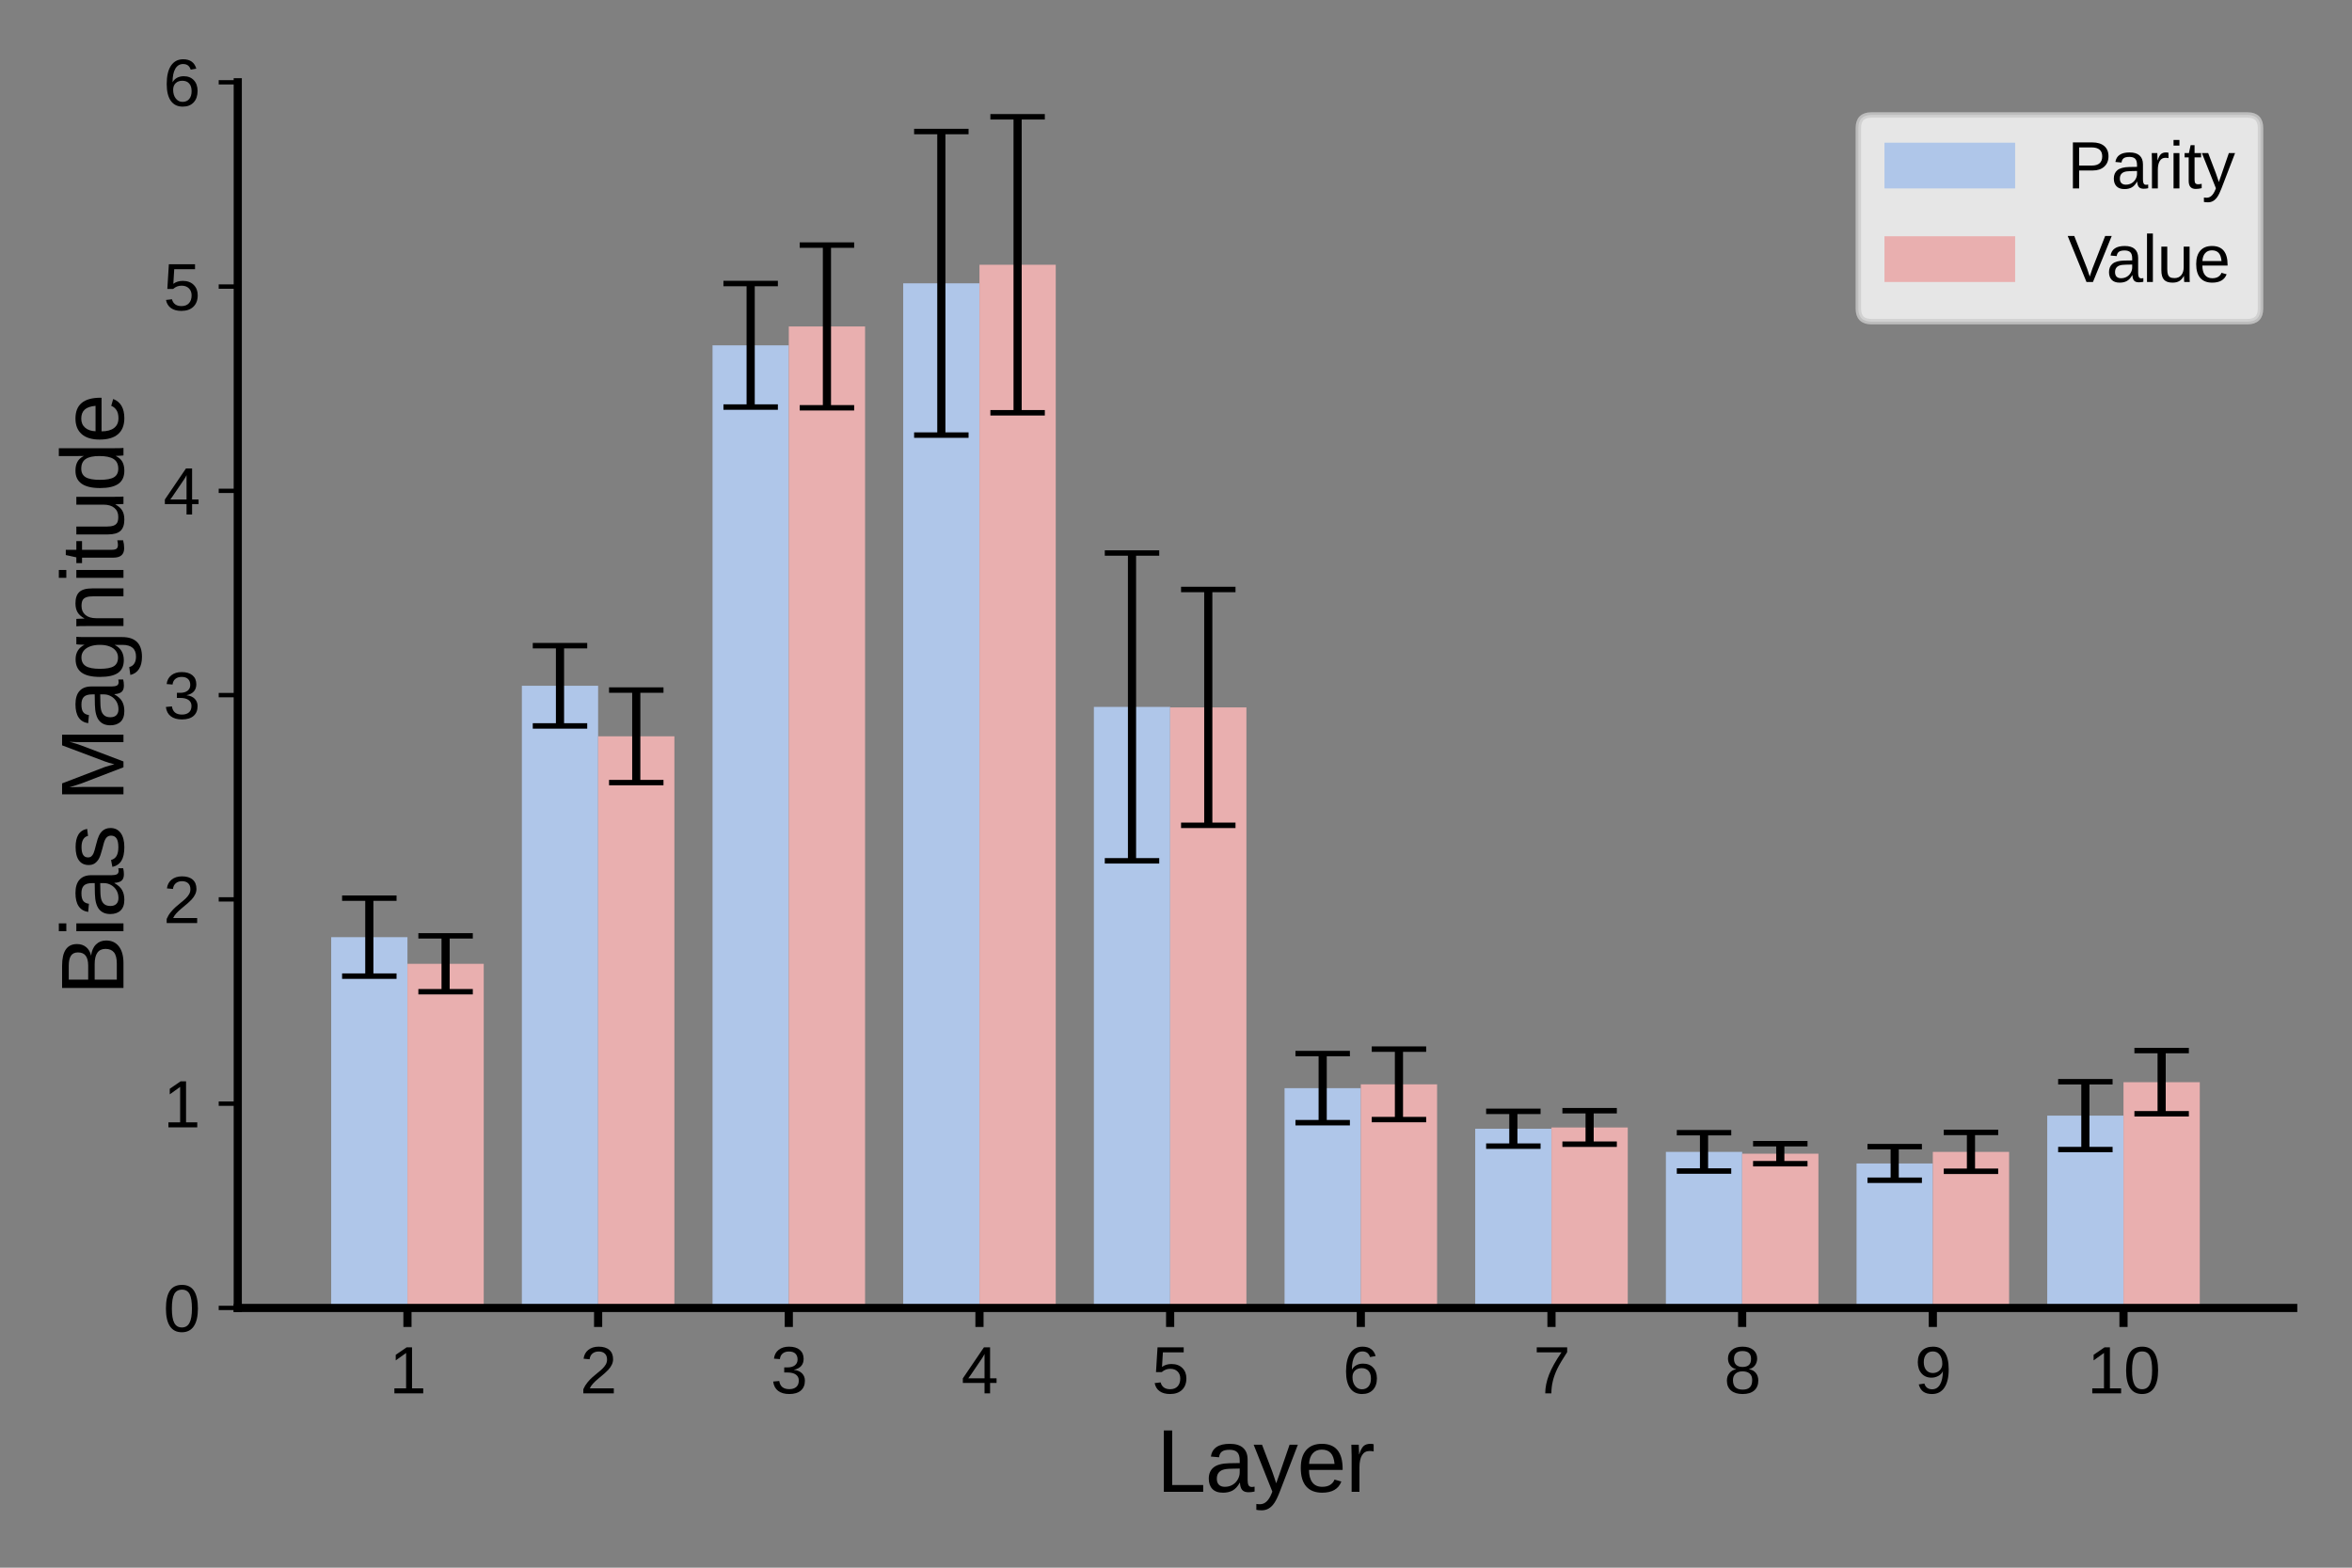 <?xml version="1.0" encoding="utf-8" standalone="no"?>
<!DOCTYPE svg PUBLIC "-//W3C//DTD SVG 1.1//EN"
  "http://www.w3.org/Graphics/SVG/1.1/DTD/svg11.dtd">
<svg xmlns:xlink="http://www.w3.org/1999/xlink" width="432pt" height="288pt" viewBox="0 0 432 288" xmlns="http://www.w3.org/2000/svg" version="1.1">
 <rect x="0" y="0" width="432" height="288" fill="#808080" stroke="none"/>
 <defs>
  <style type="text/css">*{stroke-linejoin: round; stroke-linecap: butt}</style>
 </defs>
 <g id="figure_1">
  <g id="patch_1">
   <path d="M 0 288 
L 432 288 
L 432 0 
L 0 0 
L 0 288 
z
" style="fill: none"/>
  </g>
  <g id="axes_1">
   <g id="patch_2">
    <path d="M 43.67 240.28 
L 421.2 240.28 
L 421.2 15.12 
L 43.67 15.12 
L 43.67 240.28 
z
" style="fill: none"/>
   </g>
   <g id="patch_3">
    <path d="M 60.83 240.28 
L 74.839 240.28 
L 74.839 172.165 
L 60.83 172.165 
z
" clip-path="url(#p03e912ec19)" style="fill: #afc6e9"/>
   </g>
   <g id="patch_4">
    <path d="M 95.852 240.28 
L 109.86 240.28 
L 109.86 125.986 
L 95.852 125.986 
z
" clip-path="url(#p03e912ec19)" style="fill: #afc6e9"/>
   </g>
   <g id="patch_5">
    <path d="M 130.873 240.28 
L 144.882 240.28 
L 144.882 63.435 
L 130.873 63.435 
z
" clip-path="url(#p03e912ec19)" style="fill: #afc6e9"/>
   </g>
   <g id="patch_6">
    <path d="M 165.894 240.28 
L 179.903 240.28 
L 179.903 52.045 
L 165.894 52.045 
z
" clip-path="url(#p03e912ec19)" style="fill: #afc6e9"/>
   </g>
   <g id="patch_7">
    <path d="M 200.916 240.28 
L 214.924 240.28 
L 214.924 129.866 
L 200.916 129.866 
z
" clip-path="url(#p03e912ec19)" style="fill: #afc6e9"/>
   </g>
   <g id="patch_8">
    <path d="M 235.937 240.28 
L 249.946 240.28 
L 249.946 199.902 
L 235.937 199.902 
z
" clip-path="url(#p03e912ec19)" style="fill: #afc6e9"/>
   </g>
   <g id="patch_9">
    <path d="M 270.958 240.28 
L 284.967 240.28 
L 284.967 207.357 
L 270.958 207.357 
z
" clip-path="url(#p03e912ec19)" style="fill: #afc6e9"/>
   </g>
   <g id="patch_10">
    <path d="M 305.98 240.28 
L 319.988 240.28 
L 319.988 211.608 
L 305.98 211.608 
z
" clip-path="url(#p03e912ec19)" style="fill: #afc6e9"/>
   </g>
   <g id="patch_11">
    <path d="M 341.001 240.28 
L 355.01 240.28 
L 355.01 213.737 
L 341.001 213.737 
z
" clip-path="url(#p03e912ec19)" style="fill: #afc6e9"/>
   </g>
   <g id="patch_12">
    <path d="M 376.022 240.28 
L 390.031 240.28 
L 390.031 204.955 
L 376.022 204.955 
z
" clip-path="url(#p03e912ec19)" style="fill: #afc6e9"/>
   </g>
   <g id="patch_13">
    <path d="M 74.839 240.28 
L 88.848 240.28 
L 88.848 177.057 
L 74.839 177.057 
z
" clip-path="url(#p03e912ec19)" style="fill: #e9afaf"/>
   </g>
   <g id="patch_14">
    <path d="M 109.86 240.28 
L 123.869 240.28 
L 123.869 135.269 
L 109.86 135.269 
z
" clip-path="url(#p03e912ec19)" style="fill: #e9afaf"/>
   </g>
   <g id="patch_15">
    <path d="M 144.882 240.28 
L 158.89 240.28 
L 158.89 59.973 
L 144.882 59.973 
z
" clip-path="url(#p03e912ec19)" style="fill: #e9afaf"/>
   </g>
   <g id="patch_16">
    <path d="M 179.903 240.28 
L 193.912 240.28 
L 193.912 48.642 
L 179.903 48.642 
z
" clip-path="url(#p03e912ec19)" style="fill: #e9afaf"/>
   </g>
   <g id="patch_17">
    <path d="M 214.924 240.28 
L 228.933 240.28 
L 228.933 129.958 
L 214.924 129.958 
z
" clip-path="url(#p03e912ec19)" style="fill: #e9afaf"/>
   </g>
   <g id="patch_18">
    <path d="M 249.946 240.28 
L 263.954 240.28 
L 263.954 199.208 
L 249.946 199.208 
z
" clip-path="url(#p03e912ec19)" style="fill: #e9afaf"/>
   </g>
   <g id="patch_19">
    <path d="M 284.967 240.28 
L 298.976 240.28 
L 298.976 207.126 
L 284.967 207.126 
z
" clip-path="url(#p03e912ec19)" style="fill: #e9afaf"/>
   </g>
   <g id="patch_20">
    <path d="M 319.988 240.28 
L 333.997 240.28 
L 333.997 211.946 
L 319.988 211.946 
z
" clip-path="url(#p03e912ec19)" style="fill: #e9afaf"/>
   </g>
   <g id="patch_21">
    <path d="M 355.01 240.28 
L 369.018 240.28 
L 369.018 211.608 
L 355.01 211.608 
z
" clip-path="url(#p03e912ec19)" style="fill: #e9afaf"/>
   </g>
   <g id="patch_22">
    <path d="M 390.031 240.28 
L 404.04 240.28 
L 404.04 198.808 
L 390.031 198.808 
z
" clip-path="url(#p03e912ec19)" style="fill: #e9afaf"/>
   </g>
   <g id="matplotlib.axis_1">
    <g id="xtick_1">
     <g id="line2d_1">
      <defs>
       <path id="m6b152820de" d="M 0 0 
L 0 3.5 
" style="stroke: #000000; stroke-width: 1.5"/>
      </defs>
      <g>
       <use xlink:href="#m6b152820de" x="74.839" y="240.28" style="stroke: #000000; stroke-width: 1.5"/>
      </g>
     </g>
     <g id="text_1">
      <!-- 1 -->
      <g transform="translate(71.502 255.976) scale(0.12 -0.12)">
       <defs>
        <path id="LiberationSans-31" d="M 488 0 
L 488 478 
L 1609 478 
L 1609 3866 
L 616 3156 
L 616 3688 
L 1656 4403 
L 2175 4403 
L 2175 478 
L 3247 478 
L 3247 0 
L 488 0 
z
" transform="scale(0.016)"/>
       </defs>
       <use xlink:href="#LiberationSans-31"/>
      </g>
     </g>
    </g>
    <g id="xtick_2">
     <g id="line2d_2">
      <g>
       <use xlink:href="#m6b152820de" x="109.86" y="240.28" style="stroke: #000000; stroke-width: 1.5"/>
      </g>
     </g>
     <g id="text_2">
      <!-- 2 -->
      <g transform="translate(106.524 255.976) scale(0.12 -0.12)">
       <defs>
        <path id="LiberationSans-32" d="M 322 0 
L 322 397 
Q 481 763 711 1042 
Q 941 1322 1194 1548 
Q 1447 1775 1695 1969 
Q 1944 2163 2144 2356 
Q 2344 2550 2467 2762 
Q 2591 2975 2591 3244 
Q 2591 3606 2378 3806 
Q 2166 4006 1788 4006 
Q 1428 4006 1195 3811 
Q 963 3616 922 3263 
L 347 3316 
Q 409 3844 795 4156 
Q 1181 4469 1788 4469 
Q 2453 4469 2811 4155 
Q 3169 3841 3169 3263 
Q 3169 3006 3051 2753 
Q 2934 2500 2703 2247 
Q 2472 1994 1819 1463 
Q 1459 1169 1246 933 
Q 1034 697 941 478 
L 3238 478 
L 3238 0 
L 322 0 
z
" transform="scale(0.016)"/>
       </defs>
       <use xlink:href="#LiberationSans-32"/>
      </g>
     </g>
    </g>
    <g id="xtick_3">
     <g id="line2d_3">
      <g>
       <use xlink:href="#m6b152820de" x="144.882" y="240.28" style="stroke: #000000; stroke-width: 1.5"/>
      </g>
     </g>
     <g id="text_3">
      <!-- 3 -->
      <g transform="translate(141.545 255.976) scale(0.12 -0.12)">
       <defs>
        <path id="LiberationSans-33" d="M 3278 1216 
Q 3278 606 2890 271 
Q 2503 -63 1784 -63 
Q 1116 -63 717 239 
Q 319 541 244 1131 
L 825 1184 
Q 938 403 1784 403 
Q 2209 403 2451 612 
Q 2694 822 2694 1234 
Q 2694 1594 2417 1795 
Q 2141 1997 1619 1997 
L 1300 1997 
L 1300 2484 
L 1606 2484 
Q 2069 2484 2323 2686 
Q 2578 2888 2578 3244 
Q 2578 3597 2370 3801 
Q 2163 4006 1753 4006 
Q 1381 4006 1151 3815 
Q 922 3625 884 3278 
L 319 3322 
Q 381 3863 767 4166 
Q 1153 4469 1759 4469 
Q 2422 4469 2789 4161 
Q 3156 3853 3156 3303 
Q 3156 2881 2920 2617 
Q 2684 2353 2234 2259 
L 2234 2247 
Q 2728 2194 3003 1916 
Q 3278 1638 3278 1216 
z
" transform="scale(0.016)"/>
       </defs>
       <use xlink:href="#LiberationSans-33"/>
      </g>
     </g>
    </g>
    <g id="xtick_4">
     <g id="line2d_4">
      <g>
       <use xlink:href="#m6b152820de" x="179.903" y="240.28" style="stroke: #000000; stroke-width: 1.5"/>
      </g>
     </g>
     <g id="text_4">
      <!-- 4 -->
      <g transform="translate(176.566 255.976) scale(0.12 -0.12)">
       <defs>
        <path id="LiberationSans-34" d="M 2753 997 
L 2753 0 
L 2222 0 
L 2222 997 
L 147 997 
L 147 1434 
L 2163 4403 
L 2753 4403 
L 2753 1441 
L 3372 1441 
L 3372 997 
L 2753 997 
z
M 2222 3769 
Q 2216 3750 2134 3603 
Q 2053 3456 2013 3397 
L 884 1734 
L 716 1503 
L 666 1441 
L 2222 1441 
L 2222 3769 
z
" transform="scale(0.016)"/>
       </defs>
       <use xlink:href="#LiberationSans-34"/>
      </g>
     </g>
    </g>
    <g id="xtick_5">
     <g id="line2d_5">
      <g>
       <use xlink:href="#m6b152820de" x="214.924" y="240.28" style="stroke: #000000; stroke-width: 1.5"/>
      </g>
     </g>
     <g id="text_5">
      <!-- 5 -->
      <g transform="translate(211.588 255.976) scale(0.12 -0.12)">
       <defs>
        <path id="LiberationSans-35" d="M 3291 1434 
Q 3291 738 2877 337 
Q 2463 -63 1728 -63 
Q 1113 -63 734 206 
Q 356 475 256 984 
L 825 1050 
Q 1003 397 1741 397 
Q 2194 397 2450 670 
Q 2706 944 2706 1422 
Q 2706 1838 2448 2094 
Q 2191 2350 1753 2350 
Q 1525 2350 1328 2278 
Q 1131 2206 934 2034 
L 384 2034 
L 531 4403 
L 3034 4403 
L 3034 3925 
L 1044 3925 
L 959 2528 
Q 1325 2809 1869 2809 
Q 2519 2809 2905 2428 
Q 3291 2047 3291 1434 
z
" transform="scale(0.016)"/>
       </defs>
       <use xlink:href="#LiberationSans-35"/>
      </g>
     </g>
    </g>
    <g id="xtick_6">
     <g id="line2d_6">
      <g>
       <use xlink:href="#m6b152820de" x="249.946" y="240.28" style="stroke: #000000; stroke-width: 1.5"/>
      </g>
     </g>
     <g id="text_6">
      <!-- 6 -->
      <g transform="translate(246.609 255.976) scale(0.12 -0.12)">
       <defs>
        <path id="LiberationSans-36" d="M 3278 1441 
Q 3278 744 2900 340 
Q 2522 -63 1856 -63 
Q 1113 -63 719 490 
Q 325 1044 325 2100 
Q 325 3244 734 3856 
Q 1144 4469 1900 4469 
Q 2897 4469 3156 3572 
L 2619 3475 
Q 2453 4013 1894 4013 
Q 1413 4013 1148 3564 
Q 884 3116 884 2266 
Q 1038 2550 1316 2698 
Q 1594 2847 1953 2847 
Q 2563 2847 2920 2465 
Q 3278 2084 3278 1441 
z
M 2706 1416 
Q 2706 1894 2472 2153 
Q 2238 2413 1819 2413 
Q 1425 2413 1183 2183 
Q 941 1953 941 1550 
Q 941 1041 1192 716 
Q 1444 391 1838 391 
Q 2244 391 2475 664 
Q 2706 938 2706 1416 
z
" transform="scale(0.016)"/>
       </defs>
       <use xlink:href="#LiberationSans-36"/>
      </g>
     </g>
    </g>
    <g id="xtick_7">
     <g id="line2d_7">
      <g>
       <use xlink:href="#m6b152820de" x="284.967" y="240.28" style="stroke: #000000; stroke-width: 1.5"/>
      </g>
     </g>
     <g id="text_7">
      <!-- 7 -->
      <g transform="translate(281.63 255.976) scale(0.12 -0.12)">
       <defs>
        <path id="LiberationSans-37" d="M 3238 3947 
Q 2563 2916 2284 2331 
Q 2006 1747 1867 1178 
Q 1728 609 1728 0 
L 1141 0 
Q 1141 844 1498 1776 
Q 1856 2709 2694 3925 
L 328 3925 
L 328 4403 
L 3238 4403 
L 3238 3947 
z
" transform="scale(0.016)"/>
       </defs>
       <use xlink:href="#LiberationSans-37"/>
      </g>
     </g>
    </g>
    <g id="xtick_8">
     <g id="line2d_8">
      <g>
       <use xlink:href="#m6b152820de" x="319.988" y="240.28" style="stroke: #000000; stroke-width: 1.5"/>
      </g>
     </g>
     <g id="text_8">
      <!-- 8 -->
      <g transform="translate(316.652 255.976) scale(0.12 -0.12)">
       <defs>
        <path id="LiberationSans-38" d="M 3281 1228 
Q 3281 619 2893 278 
Q 2506 -63 1781 -63 
Q 1075 -63 676 271 
Q 278 606 278 1222 
Q 278 1653 525 1947 
Q 772 2241 1156 2303 
L 1156 2316 
Q 797 2400 589 2681 
Q 381 2963 381 3341 
Q 381 3844 757 4156 
Q 1134 4469 1769 4469 
Q 2419 4469 2795 4162 
Q 3172 3856 3172 3334 
Q 3172 2956 2962 2675 
Q 2753 2394 2391 2322 
L 2391 2309 
Q 2813 2241 3047 1952 
Q 3281 1663 3281 1228 
z
M 2588 3303 
Q 2588 4050 1769 4050 
Q 1372 4050 1164 3862 
Q 956 3675 956 3303 
Q 956 2925 1170 2726 
Q 1384 2528 1775 2528 
Q 2172 2528 2380 2711 
Q 2588 2894 2588 3303 
z
M 2697 1281 
Q 2697 1691 2453 1898 
Q 2209 2106 1769 2106 
Q 1341 2106 1100 1882 
Q 859 1659 859 1269 
Q 859 359 1788 359 
Q 2247 359 2472 579 
Q 2697 800 2697 1281 
z
" transform="scale(0.016)"/>
       </defs>
       <use xlink:href="#LiberationSans-38"/>
      </g>
     </g>
    </g>
    <g id="xtick_9">
     <g id="line2d_9">
      <g>
       <use xlink:href="#m6b152820de" x="355.01" y="240.28" style="stroke: #000000; stroke-width: 1.5"/>
      </g>
     </g>
     <g id="text_9">
      <!-- 9 -->
      <g transform="translate(351.673 255.976) scale(0.12 -0.12)">
       <defs>
        <path id="LiberationSans-39" d="M 3256 2291 
Q 3256 1156 2842 546 
Q 2428 -63 1663 -63 
Q 1147 -63 836 154 
Q 525 372 391 856 
L 928 941 
Q 1097 391 1672 391 
Q 2156 391 2422 841 
Q 2688 1291 2700 2125 
Q 2575 1844 2272 1673 
Q 1969 1503 1606 1503 
Q 1013 1503 656 1909 
Q 300 2316 300 2988 
Q 300 3678 687 4073 
Q 1075 4469 1766 4469 
Q 2500 4469 2878 3925 
Q 3256 3381 3256 2291 
z
M 2644 2834 
Q 2644 3366 2400 3689 
Q 2156 4013 1747 4013 
Q 1341 4013 1106 3736 
Q 872 3459 872 2988 
Q 872 2506 1106 2226 
Q 1341 1947 1741 1947 
Q 1984 1947 2193 2058 
Q 2403 2169 2523 2372 
Q 2644 2575 2644 2834 
z
" transform="scale(0.016)"/>
       </defs>
       <use xlink:href="#LiberationSans-39"/>
      </g>
     </g>
    </g>
    <g id="xtick_10">
     <g id="line2d_10">
      <g>
       <use xlink:href="#m6b152820de" x="390.031" y="240.28" style="stroke: #000000; stroke-width: 1.5"/>
      </g>
     </g>
     <g id="text_10">
      <!-- 10 -->
      <g transform="translate(383.358 255.976) scale(0.12 -0.12)">
       <defs>
        <path id="LiberationSans-30" d="M 3309 2203 
Q 3309 1100 2920 518 
Q 2531 -63 1772 -63 
Q 1013 -63 631 515 
Q 250 1094 250 2203 
Q 250 3338 620 3903 
Q 991 4469 1791 4469 
Q 2569 4469 2939 3897 
Q 3309 3325 3309 2203 
z
M 2738 2203 
Q 2738 3156 2517 3584 
Q 2297 4013 1791 4013 
Q 1272 4013 1045 3591 
Q 819 3169 819 2203 
Q 819 1266 1048 831 
Q 1278 397 1778 397 
Q 2275 397 2506 840 
Q 2738 1284 2738 2203 
z
" transform="scale(0.016)"/>
       </defs>
       <use xlink:href="#LiberationSans-31"/>
       <use xlink:href="#LiberationSans-30" x="55.615"/>
      </g>
     </g>
    </g>
    <g id="text_11">
     <!-- Layer -->
     <g transform="translate(212.425 274.061) scale(0.16 -0.16)">
      <defs>
       <path id="LiberationSans-4c" d="M 525 0 
L 525 4403 
L 1122 4403 
L 1122 488 
L 3347 488 
L 3347 0 
L 525 0 
z
" transform="scale(0.016)"/>
       <path id="LiberationSans-61" d="M 1294 -63 
Q 784 -63 528 206 
Q 272 475 272 944 
Q 272 1469 617 1750 
Q 963 2031 1731 2050 
L 2491 2063 
L 2491 2247 
Q 2491 2659 2316 2837 
Q 2141 3016 1766 3016 
Q 1388 3016 1216 2887 
Q 1044 2759 1009 2478 
L 422 2531 
Q 566 3444 1778 3444 
Q 2416 3444 2737 3151 
Q 3059 2859 3059 2306 
L 3059 850 
Q 3059 600 3125 473 
Q 3191 347 3375 347 
Q 3456 347 3559 369 
L 3559 19 
Q 3347 -31 3125 -31 
Q 2813 -31 2670 133 
Q 2528 297 2509 647 
L 2491 647 
Q 2275 259 1989 98 
Q 1703 -63 1294 -63 
z
M 1422 359 
Q 1731 359 1972 500 
Q 2213 641 2352 886 
Q 2491 1131 2491 1391 
L 2491 1669 
L 1875 1656 
Q 1478 1650 1273 1575 
Q 1069 1500 959 1344 
Q 850 1188 850 934 
Q 850 659 998 509 
Q 1147 359 1422 359 
z
" transform="scale(0.016)"/>
       <path id="LiberationSans-79" d="M 597 -1328 
Q 366 -1328 209 -1294 
L 209 -872 
Q 328 -891 472 -891 
Q 997 -891 1303 -119 
L 1356 16 
L 16 3381 
L 616 3381 
L 1328 1513 
Q 1344 1469 1366 1408 
Q 1388 1347 1506 1000 
Q 1625 653 1634 613 
L 1853 1228 
L 2594 3381 
L 3188 3381 
L 1888 0 
Q 1678 -541 1497 -805 
Q 1316 -1069 1095 -1198 
Q 875 -1328 597 -1328 
z
" transform="scale(0.016)"/>
       <path id="LiberationSans-65" d="M 863 1572 
Q 863 991 1103 675 
Q 1344 359 1806 359 
Q 2172 359 2392 506 
Q 2613 653 2691 878 
L 3184 738 
Q 2881 -63 1806 -63 
Q 1056 -63 664 384 
Q 272 831 272 1713 
Q 272 2550 664 2997 
Q 1056 3444 1784 3444 
Q 3275 3444 3275 1647 
L 3275 1572 
L 863 1572 
z
M 2694 2003 
Q 2647 2538 2422 2783 
Q 2197 3028 1775 3028 
Q 1366 3028 1127 2754 
Q 888 2481 869 2003 
L 2694 2003 
z
" transform="scale(0.016)"/>
       <path id="LiberationSans-72" d="M 444 0 
L 444 2594 
Q 444 2950 425 3381 
L 956 3381 
Q 981 2806 981 2691 
L 994 2691 
Q 1128 3125 1303 3284 
Q 1478 3444 1797 3444 
Q 1909 3444 2025 3413 
L 2025 2897 
Q 1913 2928 1725 2928 
Q 1375 2928 1190 2626 
Q 1006 2325 1006 1763 
L 1006 0 
L 444 0 
z
" transform="scale(0.016)"/>
      </defs>
      <use xlink:href="#LiberationSans-4c"/>
      <use xlink:href="#LiberationSans-61" x="55.615"/>
      <use xlink:href="#LiberationSans-79" x="111.23"/>
      <use xlink:href="#LiberationSans-65" x="161.23"/>
      <use xlink:href="#LiberationSans-72" x="216.846"/>
     </g>
    </g>
   </g>
   <g id="matplotlib.axis_2">
    <g id="ytick_1">
     <g id="line2d_11">
      <defs>
       <path id="mee4dafe609" d="M 0 0 
L -3.5 0 
" style="stroke: #000000; stroke-width: 0.8"/>
      </defs>
      <g>
       <use xlink:href="#mee4dafe609" x="43.67" y="240.28" style="stroke: #000000; stroke-width: 0.8"/>
      </g>
     </g>
     <g id="text_12">
      <!-- 0 -->
      <g transform="translate(29.997 244.628) scale(0.12 -0.12)">
       <use xlink:href="#LiberationSans-30"/>
      </g>
     </g>
    </g>
    <g id="ytick_2">
     <g id="line2d_12">
      <g>
       <use xlink:href="#mee4dafe609" x="43.67" y="202.753" style="stroke: #000000; stroke-width: 0.8"/>
      </g>
     </g>
     <g id="text_13">
      <!-- 1 -->
      <g transform="translate(29.997 207.101) scale(0.12 -0.12)">
       <use xlink:href="#LiberationSans-31"/>
      </g>
     </g>
    </g>
    <g id="ytick_3">
     <g id="line2d_13">
      <g>
       <use xlink:href="#mee4dafe609" x="43.67" y="165.227" style="stroke: #000000; stroke-width: 0.8"/>
      </g>
     </g>
     <g id="text_14">
      <!-- 2 -->
      <g transform="translate(29.997 169.575) scale(0.12 -0.12)">
       <use xlink:href="#LiberationSans-32"/>
      </g>
     </g>
    </g>
    <g id="ytick_4">
     <g id="line2d_14">
      <g>
       <use xlink:href="#mee4dafe609" x="43.67" y="127.7" style="stroke: #000000; stroke-width: 0.8"/>
      </g>
     </g>
     <g id="text_15">
      <!-- 3 -->
      <g transform="translate(29.997 132.048) scale(0.12 -0.12)">
       <use xlink:href="#LiberationSans-33"/>
      </g>
     </g>
    </g>
    <g id="ytick_5">
     <g id="line2d_15">
      <g>
       <use xlink:href="#mee4dafe609" x="43.67" y="90.173" style="stroke: #000000; stroke-width: 0.8"/>
      </g>
     </g>
     <g id="text_16">
      <!-- 4 -->
      <g transform="translate(29.997 94.521) scale(0.12 -0.12)">
       <use xlink:href="#LiberationSans-34"/>
      </g>
     </g>
    </g>
    <g id="ytick_6">
     <g id="line2d_16">
      <g>
       <use xlink:href="#mee4dafe609" x="43.67" y="52.647" style="stroke: #000000; stroke-width: 0.8"/>
      </g>
     </g>
     <g id="text_17">
      <!-- 5 -->
      <g transform="translate(29.997 56.995) scale(0.12 -0.12)">
       <use xlink:href="#LiberationSans-35"/>
      </g>
     </g>
    </g>
    <g id="ytick_7">
     <g id="line2d_17">
      <g>
       <use xlink:href="#mee4dafe609" x="43.67" y="15.12" style="stroke: #000000; stroke-width: 0.8"/>
      </g>
     </g>
     <g id="text_18">
      <!-- 6 -->
      <g transform="translate(29.997 19.468) scale(0.12 -0.12)">
       <use xlink:href="#LiberationSans-36"/>
      </g>
     </g>
    </g>
    <g id="text_19">
     <!-- Bias Magnitude -->
     <g transform="translate(22.677 182.841) rotate(-90) scale(0.16 -0.16)">
      <defs>
       <path id="LiberationSans-42" d="M 3931 1241 
Q 3931 653 3503 326 
Q 3075 0 2313 0 
L 525 0 
L 525 4403 
L 2125 4403 
Q 3675 4403 3675 3334 
Q 3675 2944 3456 2678 
Q 3238 2413 2838 2322 
Q 3363 2259 3647 1970 
Q 3931 1681 3931 1241 
z
M 3075 3263 
Q 3075 3619 2831 3772 
Q 2588 3925 2125 3925 
L 1122 3925 
L 1122 2531 
L 2125 2531 
Q 2603 2531 2839 2711 
Q 3075 2891 3075 3263 
z
M 3328 1288 
Q 3328 2066 2234 2066 
L 1122 2066 
L 1122 478 
L 2281 478 
Q 2828 478 3078 681 
Q 3328 884 3328 1288 
z
" transform="scale(0.016)"/>
       <path id="LiberationSans-69" d="M 428 4100 
L 428 4638 
L 991 4638 
L 991 4100 
L 428 4100 
z
M 428 0 
L 428 3381 
L 991 3381 
L 991 0 
L 428 0 
z
" transform="scale(0.016)"/>
       <path id="LiberationSans-73" d="M 2969 934 
Q 2969 456 2608 196 
Q 2247 -63 1597 -63 
Q 966 -63 623 145 
Q 281 353 178 794 
L 675 891 
Q 747 619 972 492 
Q 1197 366 1597 366 
Q 2025 366 2223 497 
Q 2422 628 2422 891 
Q 2422 1091 2284 1216 
Q 2147 1341 1841 1422 
L 1438 1528 
Q 953 1653 748 1773 
Q 544 1894 428 2066 
Q 313 2238 313 2488 
Q 313 2950 642 3192 
Q 972 3434 1603 3434 
Q 2163 3434 2492 3237 
Q 2822 3041 2909 2606 
L 2403 2544 
Q 2356 2769 2151 2889 
Q 1947 3009 1603 3009 
Q 1222 3009 1040 2893 
Q 859 2778 859 2544 
Q 859 2400 934 2306 
Q 1009 2213 1156 2147 
Q 1303 2081 1775 1966 
Q 2222 1853 2419 1758 
Q 2616 1663 2730 1547 
Q 2844 1431 2906 1279 
Q 2969 1128 2969 934 
z
" transform="scale(0.016)"/>
       <path id="LiberationSans-20" transform="scale(0.016)"/>
       <path id="LiberationSans-4d" d="M 4269 0 
L 4269 2938 
Q 4269 3425 4297 3875 
Q 4144 3316 4022 3000 
L 2884 0 
L 2466 0 
L 1313 3000 
L 1138 3531 
L 1034 3875 
L 1044 3528 
L 1056 2938 
L 1056 0 
L 525 0 
L 525 4403 
L 1309 4403 
L 2481 1350 
Q 2544 1166 2601 955 
Q 2659 744 2678 650 
Q 2703 775 2783 1029 
Q 2863 1284 2891 1350 
L 4041 4403 
L 4806 4403 
L 4806 0 
L 4269 0 
z
" transform="scale(0.016)"/>
       <path id="LiberationSans-67" d="M 1713 -1328 
Q 1159 -1328 831 -1111 
Q 503 -894 409 -494 
L 975 -413 
Q 1031 -647 1223 -773 
Q 1416 -900 1728 -900 
Q 2569 -900 2569 84 
L 2569 628 
L 2563 628 
Q 2403 303 2125 139 
Q 1847 -25 1475 -25 
Q 853 -25 561 387 
Q 269 800 269 1684 
Q 269 2581 583 3007 
Q 897 3434 1538 3434 
Q 1897 3434 2161 3270 
Q 2425 3106 2569 2803 
L 2575 2803 
Q 2575 2897 2587 3128 
Q 2600 3359 2613 3381 
L 3147 3381 
Q 3128 3213 3128 2681 
L 3128 97 
Q 3128 -1328 1713 -1328 
z
M 2569 1691 
Q 2569 2103 2456 2401 
Q 2344 2700 2139 2858 
Q 1934 3016 1675 3016 
Q 1244 3016 1047 2703 
Q 850 2391 850 1691 
Q 850 997 1034 694 
Q 1219 391 1666 391 
Q 1931 391 2137 547 
Q 2344 703 2456 995 
Q 2569 1288 2569 1691 
z
" transform="scale(0.016)"/>
       <path id="LiberationSans-6e" d="M 2578 0 
L 2578 2144 
Q 2578 2478 2512 2662 
Q 2447 2847 2303 2928 
Q 2159 3009 1881 3009 
Q 1475 3009 1240 2731 
Q 1006 2453 1006 1959 
L 1006 0 
L 444 0 
L 444 2659 
Q 444 3250 425 3381 
L 956 3381 
Q 959 3366 962 3297 
Q 966 3228 970 3139 
Q 975 3050 981 2803 
L 991 2803 
Q 1184 3153 1439 3298 
Q 1694 3444 2072 3444 
Q 2628 3444 2886 3167 
Q 3144 2891 3144 2253 
L 3144 0 
L 2578 0 
z
" transform="scale(0.016)"/>
       <path id="LiberationSans-74" d="M 1731 25 
Q 1453 -50 1163 -50 
Q 488 -50 488 716 
L 488 2972 
L 97 2972 
L 97 3381 
L 509 3381 
L 675 4138 
L 1050 4138 
L 1050 3381 
L 1675 3381 
L 1675 2972 
L 1050 2972 
L 1050 838 
Q 1050 594 1129 495 
Q 1209 397 1406 397 
Q 1519 397 1731 441 
L 1731 25 
z
" transform="scale(0.016)"/>
       <path id="LiberationSans-75" d="M 981 3381 
L 981 1238 
Q 981 903 1047 718 
Q 1113 534 1256 453 
Q 1400 372 1678 372 
Q 2084 372 2318 650 
Q 2553 928 2553 1422 
L 2553 3381 
L 3116 3381 
L 3116 722 
Q 3116 131 3134 0 
L 2603 0 
Q 2600 16 2597 84 
Q 2594 153 2589 242 
Q 2584 331 2578 578 
L 2569 578 
Q 2375 228 2120 82 
Q 1866 -63 1488 -63 
Q 931 -63 673 214 
Q 416 491 416 1128 
L 416 3381 
L 981 3381 
z
" transform="scale(0.016)"/>
       <path id="LiberationSans-64" d="M 2566 544 
Q 2409 219 2151 78 
Q 1894 -63 1513 -63 
Q 872 -63 570 368 
Q 269 800 269 1675 
Q 269 3444 1513 3444 
Q 1897 3444 2153 3303 
Q 2409 3163 2566 2856 
L 2572 2856 
L 2566 3234 
L 2566 4638 
L 3128 4638 
L 3128 697 
Q 3128 169 3147 0 
L 2609 0 
Q 2600 50 2589 231 
Q 2578 413 2578 544 
L 2566 544 
z
M 859 1694 
Q 859 984 1046 678 
Q 1234 372 1656 372 
Q 2134 372 2350 703 
Q 2566 1034 2566 1731 
Q 2566 2403 2350 2715 
Q 2134 3028 1663 3028 
Q 1238 3028 1048 2714 
Q 859 2400 859 1694 
z
" transform="scale(0.016)"/>
      </defs>
      <use xlink:href="#LiberationSans-42"/>
      <use xlink:href="#LiberationSans-69" x="66.699"/>
      <use xlink:href="#LiberationSans-61" x="88.916"/>
      <use xlink:href="#LiberationSans-73" x="144.531"/>
      <use xlink:href="#LiberationSans-20" x="194.531"/>
      <use xlink:href="#LiberationSans-4d" x="222.314"/>
      <use xlink:href="#LiberationSans-61" x="305.615"/>
      <use xlink:href="#LiberationSans-67" x="361.23"/>
      <use xlink:href="#LiberationSans-6e" x="416.846"/>
      <use xlink:href="#LiberationSans-69" x="472.461"/>
      <use xlink:href="#LiberationSans-74" x="494.678"/>
      <use xlink:href="#LiberationSans-75" x="522.461"/>
      <use xlink:href="#LiberationSans-64" x="578.076"/>
      <use xlink:href="#LiberationSans-65" x="633.691"/>
     </g>
    </g>
   </g>
   <g id="LineCollection_1">
    <path d="M 67.835 179.33 
L 67.835 165.001 
" clip-path="url(#p03e912ec19)" style="fill: none; stroke: #000000; stroke-width: 1.5"/>
    <path d="M 102.856 133.359 
L 102.856 118.614 
" clip-path="url(#p03e912ec19)" style="fill: none; stroke: #000000; stroke-width: 1.5"/>
    <path d="M 137.877 74.786 
L 137.877 52.085 
" clip-path="url(#p03e912ec19)" style="fill: none; stroke: #000000; stroke-width: 1.5"/>
    <path d="M 172.899 79.928 
L 172.899 24.162 
" clip-path="url(#p03e912ec19)" style="fill: none; stroke: #000000; stroke-width: 1.5"/>
    <path d="M 207.92 158.137 
L 207.92 101.594 
" clip-path="url(#p03e912ec19)" style="fill: none; stroke: #000000; stroke-width: 1.5"/>
    <path d="M 242.941 206.249 
L 242.941 193.556 
" clip-path="url(#p03e912ec19)" style="fill: none; stroke: #000000; stroke-width: 1.5"/>
    <path d="M 277.963 210.555 
L 277.963 204.16 
" clip-path="url(#p03e912ec19)" style="fill: none; stroke: #000000; stroke-width: 1.5"/>
    <path d="M 312.984 215.13 
L 312.984 208.086 
" clip-path="url(#p03e912ec19)" style="fill: none; stroke: #000000; stroke-width: 1.5"/>
    <path d="M 348.005 216.826 
L 348.005 210.648 
" clip-path="url(#p03e912ec19)" style="fill: none; stroke: #000000; stroke-width: 1.5"/>
    <path d="M 383.027 211.184 
L 383.027 198.727 
" clip-path="url(#p03e912ec19)" style="fill: none; stroke: #000000; stroke-width: 1.5"/>
   </g>
   <g id="line2d_18">
    <defs>
     <path id="m8f5b892e05" d="M 5 0 
L -5 -0 
" style="stroke: #000000"/>
    </defs>
    <g clip-path="url(#p03e912ec19)">
     <use xlink:href="#m8f5b892e05" x="67.835" y="179.33" style="stroke: #000000"/>
     <use xlink:href="#m8f5b892e05" x="102.856" y="133.359" style="stroke: #000000"/>
     <use xlink:href="#m8f5b892e05" x="137.877" y="74.786" style="stroke: #000000"/>
     <use xlink:href="#m8f5b892e05" x="172.899" y="79.928" style="stroke: #000000"/>
     <use xlink:href="#m8f5b892e05" x="207.92" y="158.137" style="stroke: #000000"/>
     <use xlink:href="#m8f5b892e05" x="242.941" y="206.249" style="stroke: #000000"/>
     <use xlink:href="#m8f5b892e05" x="277.963" y="210.555" style="stroke: #000000"/>
     <use xlink:href="#m8f5b892e05" x="312.984" y="215.13" style="stroke: #000000"/>
     <use xlink:href="#m8f5b892e05" x="348.005" y="216.826" style="stroke: #000000"/>
     <use xlink:href="#m8f5b892e05" x="383.027" y="211.184" style="stroke: #000000"/>
    </g>
   </g>
   <g id="line2d_19">
    <g clip-path="url(#p03e912ec19)">
     <use xlink:href="#m8f5b892e05" x="67.835" y="165.001" style="stroke: #000000"/>
     <use xlink:href="#m8f5b892e05" x="102.856" y="118.614" style="stroke: #000000"/>
     <use xlink:href="#m8f5b892e05" x="137.877" y="52.085" style="stroke: #000000"/>
     <use xlink:href="#m8f5b892e05" x="172.899" y="24.162" style="stroke: #000000"/>
     <use xlink:href="#m8f5b892e05" x="207.92" y="101.594" style="stroke: #000000"/>
     <use xlink:href="#m8f5b892e05" x="242.941" y="193.556" style="stroke: #000000"/>
     <use xlink:href="#m8f5b892e05" x="277.963" y="204.16" style="stroke: #000000"/>
     <use xlink:href="#m8f5b892e05" x="312.984" y="208.086" style="stroke: #000000"/>
     <use xlink:href="#m8f5b892e05" x="348.005" y="210.648" style="stroke: #000000"/>
     <use xlink:href="#m8f5b892e05" x="383.027" y="198.727" style="stroke: #000000"/>
    </g>
   </g>
   <g id="LineCollection_2">
    <path d="M 81.843 182.189 
L 81.843 171.925 
" clip-path="url(#p03e912ec19)" style="fill: none; stroke: #000000; stroke-width: 1.5"/>
    <path d="M 116.865 143.77 
L 116.865 126.767 
" clip-path="url(#p03e912ec19)" style="fill: none; stroke: #000000; stroke-width: 1.5"/>
    <path d="M 151.886 74.915 
L 151.886 45.03 
" clip-path="url(#p03e912ec19)" style="fill: none; stroke: #000000; stroke-width: 1.5"/>
    <path d="M 186.907 75.826 
L 186.907 21.458 
" clip-path="url(#p03e912ec19)" style="fill: none; stroke: #000000; stroke-width: 1.5"/>
    <path d="M 221.929 151.622 
L 221.929 108.293 
" clip-path="url(#p03e912ec19)" style="fill: none; stroke: #000000; stroke-width: 1.5"/>
    <path d="M 256.95 205.677 
L 256.95 192.739 
" clip-path="url(#p03e912ec19)" style="fill: none; stroke: #000000; stroke-width: 1.5"/>
    <path d="M 291.971 210.201 
L 291.971 204.051 
" clip-path="url(#p03e912ec19)" style="fill: none; stroke: #000000; stroke-width: 1.5"/>
    <path d="M 326.993 213.784 
L 326.993 210.107 
" clip-path="url(#p03e912ec19)" style="fill: none; stroke: #000000; stroke-width: 1.5"/>
    <path d="M 362.014 215.18 
L 362.014 208.035 
" clip-path="url(#p03e912ec19)" style="fill: none; stroke: #000000; stroke-width: 1.5"/>
    <path d="M 397.035 204.611 
L 397.035 193.005 
" clip-path="url(#p03e912ec19)" style="fill: none; stroke: #000000; stroke-width: 1.5"/>
   </g>
   <g id="line2d_20">
    <g clip-path="url(#p03e912ec19)">
     <use xlink:href="#m8f5b892e05" x="81.843" y="182.189" style="stroke: #000000"/>
     <use xlink:href="#m8f5b892e05" x="116.865" y="143.77" style="stroke: #000000"/>
     <use xlink:href="#m8f5b892e05" x="151.886" y="74.915" style="stroke: #000000"/>
     <use xlink:href="#m8f5b892e05" x="186.907" y="75.826" style="stroke: #000000"/>
     <use xlink:href="#m8f5b892e05" x="221.929" y="151.622" style="stroke: #000000"/>
     <use xlink:href="#m8f5b892e05" x="256.95" y="205.677" style="stroke: #000000"/>
     <use xlink:href="#m8f5b892e05" x="291.971" y="210.201" style="stroke: #000000"/>
     <use xlink:href="#m8f5b892e05" x="326.993" y="213.784" style="stroke: #000000"/>
     <use xlink:href="#m8f5b892e05" x="362.014" y="215.18" style="stroke: #000000"/>
     <use xlink:href="#m8f5b892e05" x="397.035" y="204.611" style="stroke: #000000"/>
    </g>
   </g>
   <g id="line2d_21">
    <g clip-path="url(#p03e912ec19)">
     <use xlink:href="#m8f5b892e05" x="81.843" y="171.925" style="stroke: #000000"/>
     <use xlink:href="#m8f5b892e05" x="116.865" y="126.767" style="stroke: #000000"/>
     <use xlink:href="#m8f5b892e05" x="151.886" y="45.03" style="stroke: #000000"/>
     <use xlink:href="#m8f5b892e05" x="186.907" y="21.458" style="stroke: #000000"/>
     <use xlink:href="#m8f5b892e05" x="221.929" y="108.293" style="stroke: #000000"/>
     <use xlink:href="#m8f5b892e05" x="256.95" y="192.739" style="stroke: #000000"/>
     <use xlink:href="#m8f5b892e05" x="291.971" y="204.051" style="stroke: #000000"/>
     <use xlink:href="#m8f5b892e05" x="326.993" y="210.107" style="stroke: #000000"/>
     <use xlink:href="#m8f5b892e05" x="362.014" y="208.035" style="stroke: #000000"/>
     <use xlink:href="#m8f5b892e05" x="397.035" y="193.005" style="stroke: #000000"/>
    </g>
   </g>
   <g id="line2d_22"/>
   <g id="line2d_23"/>
   <g id="patch_23">
    <path d="M 43.67 240.28 
L 43.67 15.12 
" style="fill: none; stroke: #000000; stroke-width: 1.5; stroke-linejoin: miter; stroke-linecap: square"/>
   </g>
   <g id="patch_24">
    <path d="M 43.67 240.28 
L 421.2 240.28 
" style="fill: none; stroke: #000000; stroke-width: 1.5; stroke-linejoin: miter; stroke-linecap: square"/>
   </g>
   <g id="legend_1">
    <g id="patch_25">
     <path d="M 343.727 59.093 
L 412.8 59.093 
Q 415.2 59.093 415.2 56.693 
L 415.2 23.52 
Q 415.2 21.12 412.8 21.12 
L 343.727 21.12 
Q 341.327 21.12 341.327 23.52 
L 341.327 56.693 
Q 341.327 59.093 343.727 59.093 
z
" style="fill: #ffffff; opacity: 0.8; stroke: #cccccc; stroke-linejoin: miter"/>
    </g>
    <g id="patch_26">
     <path d="M 346.127 34.616 
L 370.127 34.616 
L 370.127 26.216 
L 346.127 26.216 
z
" style="fill: #afc6e9"/>
    </g>
    <g id="text_20">
     <!-- Parity -->
     <g transform="translate(379.727 34.616) scale(0.12 -0.12)">
      <defs>
       <path id="LiberationSans-50" d="M 3931 3078 
Q 3931 2453 3523 2084 
Q 3116 1716 2416 1716 
L 1122 1716 
L 1122 0 
L 525 0 
L 525 4403 
L 2378 4403 
Q 3119 4403 3525 4056 
Q 3931 3709 3931 3078 
z
M 3331 3072 
Q 3331 3925 2306 3925 
L 1122 3925 
L 1122 2188 
L 2331 2188 
Q 3331 2188 3331 3072 
z
" transform="scale(0.016)"/>
      </defs>
      <use xlink:href="#LiberationSans-50"/>
      <use xlink:href="#LiberationSans-61" x="66.699"/>
      <use xlink:href="#LiberationSans-72" x="122.314"/>
      <use xlink:href="#LiberationSans-69" x="155.615"/>
      <use xlink:href="#LiberationSans-74" x="177.832"/>
      <use xlink:href="#LiberationSans-79" x="205.615"/>
     </g>
    </g>
    <g id="patch_27">
     <path d="M 346.127 51.803 
L 370.127 51.803 
L 370.127 43.403 
L 346.127 43.403 
z
" style="fill: #e9afaf"/>
    </g>
    <g id="text_21">
     <!-- Value -->
     <g transform="translate(379.727 51.803) scale(0.12 -0.12)">
      <defs>
       <path id="LiberationSans-56" d="M 2444 0 
L 1825 0 
L 28 4403 
L 656 4403 
L 1875 1303 
L 2138 525 
L 2400 1303 
L 3613 4403 
L 4241 4403 
L 2444 0 
z
" transform="scale(0.016)"/>
       <path id="LiberationSans-6c" d="M 431 0 
L 431 4638 
L 994 4638 
L 994 0 
L 431 0 
z
" transform="scale(0.016)"/>
      </defs>
      <use xlink:href="#LiberationSans-56"/>
      <use xlink:href="#LiberationSans-61" x="59.324"/>
      <use xlink:href="#LiberationSans-6c" x="114.939"/>
      <use xlink:href="#LiberationSans-75" x="137.156"/>
      <use xlink:href="#LiberationSans-65" x="192.771"/>
     </g>
    </g>
   </g>
  </g>
 </g>
 <defs>
  <clipPath id="p03e912ec19">
   <rect x="43.67" y="15.12" width="377.53" height="225.16"/>
  </clipPath>
 </defs>
</svg>

